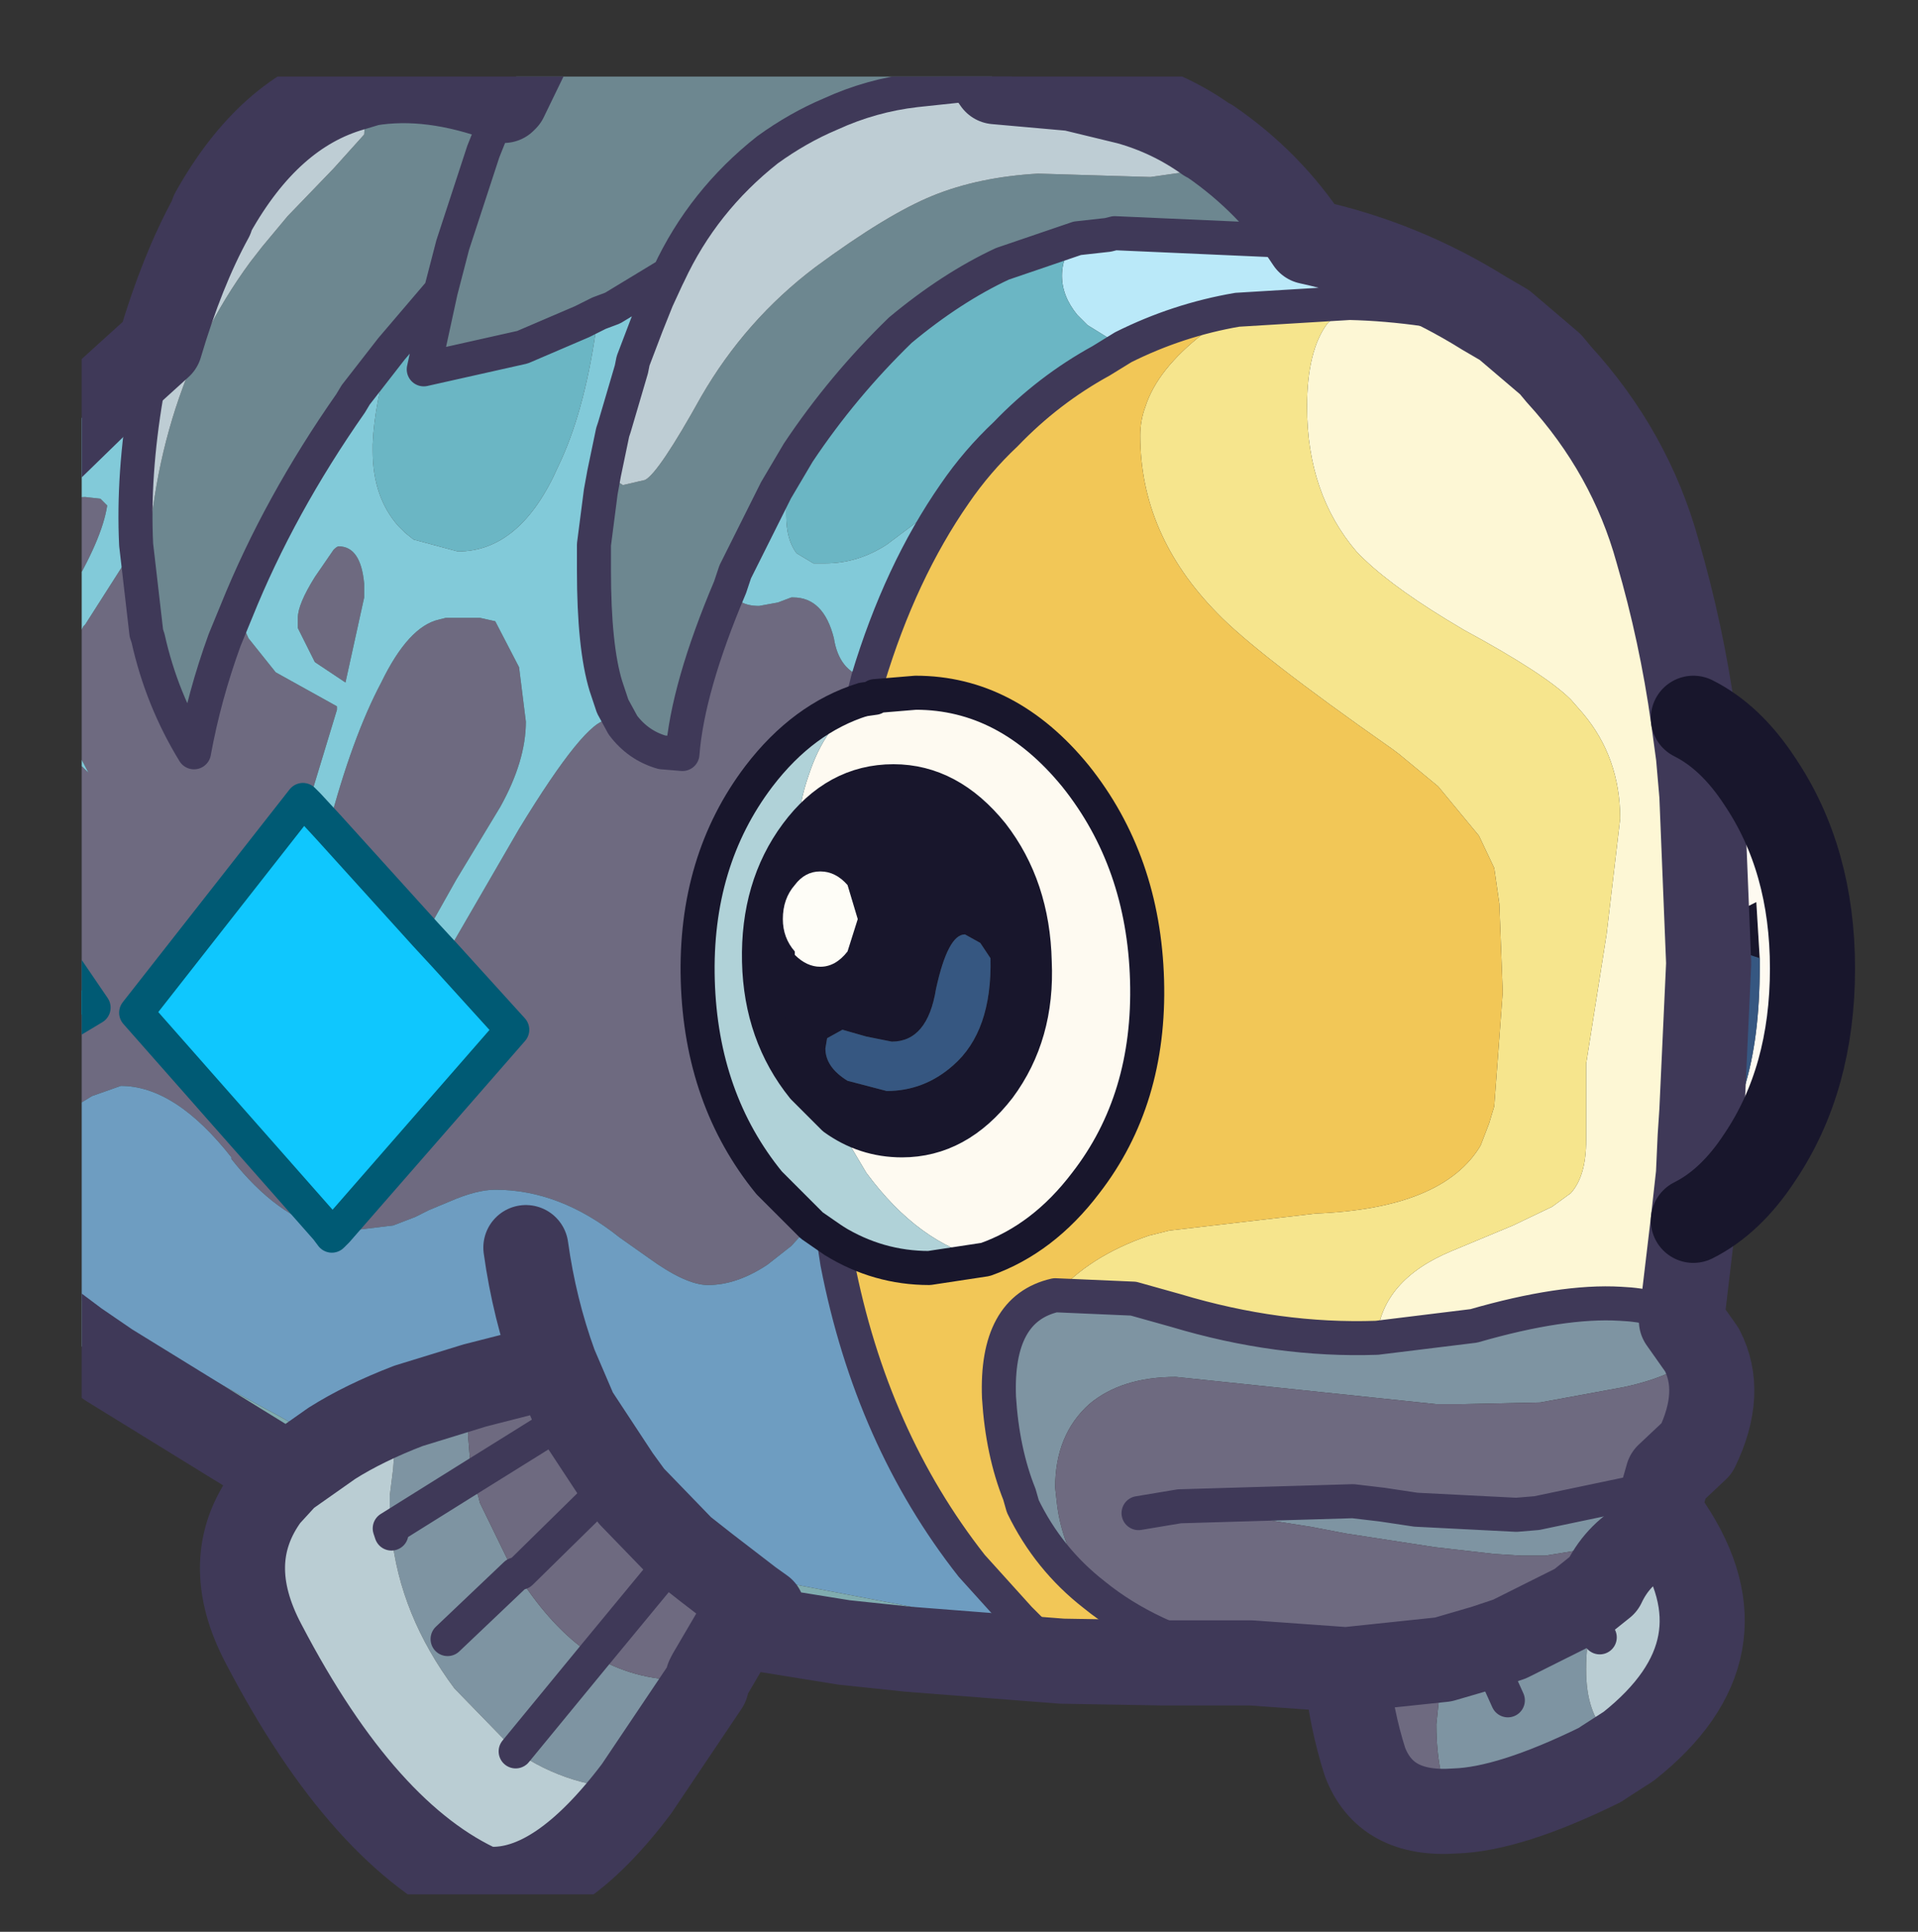 <?xml version="1.0" encoding="UTF-8" standalone="no"?>
<svg xmlns:ffdec="https://www.free-decompiler.com/flash" xmlns:xlink="http://www.w3.org/1999/xlink" ffdec:objectType="frame" height="56.75px" width="56.35px" xmlns="http://www.w3.org/2000/svg">
  <rect width="100%" height="100%" fill="#333333" stroke="none"/>
  <g transform="matrix(1.0, 0.0, 0.0, 1.0, 2.4, 2.25)">
    <clipPath id="clipPath0" transform="matrix(1.0, 0.0, 0.0, 1.0, 0.0, 0.0)">
      <path d="M50.5 0.0 Q53.95 0.0 53.95 3.3 L53.95 50.15 Q53.95 53.4 50.5 53.4 L3.3 53.4 Q0.0 53.4 0.0 50.15 L0.0 3.3 Q0.0 0.0 3.3 0.0 L50.5 0.0" fill="#000000" fill-rule="evenodd" stroke="none"/>
    </clipPath>
    <g clip-path="url(#clipPath0)">
      <use ffdec:characterId="2" height="56.75" transform="matrix(1.0, 0.0, 0.0, 1.0, -2.4, -2.25)" width="54.5" xlink:href="#shape1"/>
    </g>
    <use ffdec:characterId="3" height="53.4" transform="matrix(1.0, 0.0, 0.0, 1.0, 0.0, 0.0)" width="53.95" xlink:href="#shape2"/>
  </g>
  <defs>
    <g id="shape1" transform="matrix(1.0, 0.0, 0.0, 1.0, 2.4, 2.25)">
      <path d="M23.5 -1.0 Q24.3 -0.5 24.85 -0.5 25.35 -0.5 25.55 -1.0 L26.05 -1.0 26.85 0.15 24.5 0.4 Q23.2 0.55 22.0 1.1 21.05 1.5 20.15 2.15 18.25 3.65 17.25 5.8 L15.6 6.8 15.2 6.95 14.7 7.2 12.95 7.95 10.05 8.6 10.55 6.3 10.9 4.95 11.8 2.2 12.4 0.7 11.8 2.2 10.9 4.95 10.55 6.3 9.1 8.0 8.05 9.35 7.9 9.6 Q5.8 12.6 4.55 15.7 L4.2 16.55 Q3.6 18.2 3.3 19.85 2.35 18.3 1.95 16.5 L1.95 16.35 1.9 15.55 Q1.9 9.6 4.95 5.45 L5.3 5.0 6.05 4.1 7.4 2.7 8.3 1.7 8.35 0.9 7.95 0.35 8.45 0.2 Q10.25 -0.1 12.4 0.7 L12.45 0.65 13.25 -1.0 23.5 -1.0 M33.05 1.85 L33.15 1.9 Q34.9 3.1 36.05 4.85 L36.0 4.85 30.35 4.6 30.15 4.65 29.25 4.75 27.05 5.5 Q25.55 6.2 24.05 7.45 22.35 9.1 21.05 11.05 L20.4 12.15 19.2 14.55 19.05 15.0 Q17.8 17.95 17.65 19.9 L17.05 19.85 Q16.35 19.65 15.9 19.05 L15.6 18.5 15.4 17.9 Q15.05 16.75 15.05 14.5 L15.05 13.75 15.25 12.2 15.35 11.65 15.9 12.0 16.55 11.85 Q16.95 11.65 18.2 9.4 19.5 7.15 21.55 5.6 23.65 4.05 25.0 3.5 26.35 2.95 28.1 2.85 L31.4 2.95 32.8 2.75 33.05 2.2 33.05 1.85" fill="#6d8891" fill-rule="evenodd" stroke="none"/>
      <path d="M23.5 -1.0 L25.55 -1.0 Q25.35 -0.5 24.85 -0.5 24.3 -0.5 23.5 -1.0 M26.85 0.15 L29.1 0.35 30.75 0.75 Q32.0 1.1 33.05 1.85 L33.05 2.2 32.8 2.75 31.4 2.95 28.1 2.85 Q26.35 2.95 25.0 3.5 23.65 4.05 21.55 5.6 19.5 7.15 18.2 9.4 16.95 11.65 16.55 11.85 L15.9 12.0 15.35 11.65 15.6 10.45 15.65 10.3 16.15 8.6 16.2 8.35 16.6 7.3 16.9 6.55 17.2 5.9 17.25 5.8 Q18.25 3.65 20.15 2.15 21.05 1.5 22.0 1.1 23.2 0.55 24.5 0.4 L26.85 0.15 M2.3 7.9 Q2.95 5.7 3.8 4.15 L3.85 4.0 Q5.5 1.05 7.95 0.35 L8.35 0.9 8.3 1.7 7.4 2.7 6.05 4.1 5.3 5.0 4.95 5.45 Q1.9 9.6 1.9 15.55 L1.95 16.35 1.95 16.5 1.9 16.35 1.6 13.75 Q1.5 11.7 1.9 9.35 L2.0 8.85 2.3 7.9" fill="#bfced5" fill-rule="evenodd" stroke="none"/>
      <path d="M41.8 7.3 L43.15 8.45 43.4 8.75 Q45.5 11.05 46.3 13.95 47.0 16.35 47.35 18.85 L47.5 19.95 47.6 21.1 47.8 26.05 47.6 30.4 47.55 31.15 47.5 32.25 47.35 33.6 47.0 36.55 Q46.35 36.1 45.2 36.05 43.5 35.95 40.9 36.7 L38.05 37.05 Q38.2 35.35 40.25 34.5 L42.05 33.75 43.2 33.2 43.75 32.8 Q44.2 32.3 44.2 31.25 L44.2 29.0 44.8 25.2 45.2 21.8 Q45.2 20.0 44.1 18.7 L43.75 18.3 Q43.0 17.55 40.6 16.25 L40.1 15.95 Q38.3 14.85 37.45 13.95 36.0 12.25 36.0 9.7 36.0 8.05 36.6 7.25 L37.25 6.65 Q39.4 6.7 41.8 7.3" fill="#fef8d6" fill-rule="evenodd" stroke="none"/>
      <path d="M36.05 4.85 Q38.8 5.45 41.2 6.95 L41.8 7.3 Q39.4 6.7 37.25 6.65 L33.95 6.85 Q32.2 7.15 30.6 7.95 L29.55 7.3 29.25 7.0 Q28.8 6.45 28.8 5.85 28.8 5.25 29.25 4.75 L30.15 4.65 30.35 4.6 36.0 4.85 36.05 4.85" fill="#bbeafa" fill-rule="evenodd" stroke="none"/>
      <path d="M37.25 6.65 L36.6 7.25 Q36.0 8.05 36.0 9.7 36.0 12.25 37.45 13.95 38.3 14.85 40.1 15.95 L40.6 16.25 Q43.0 17.55 43.75 18.3 L44.1 18.7 Q45.2 20.0 45.2 21.8 L44.8 25.2 44.2 29.0 44.2 31.25 Q44.2 32.3 43.75 32.8 L43.2 33.2 42.05 33.75 40.25 34.5 Q38.2 35.35 38.05 37.05 35.15 37.15 32.15 36.25 L30.9 35.9 28.6 35.8 Q29.6 34.65 31.35 34.05 L31.95 33.9 36.25 33.4 Q40.0 33.25 41.1 31.4 L41.35 30.75 41.5 30.25 41.75 26.9 41.65 24.3 41.5 23.25 41.05 22.3 39.85 20.85 38.7 19.9 38.5 19.75 Q34.5 16.95 33.35 15.75 31.1 13.45 31.1 10.55 31.1 10.1 31.25 9.7 31.6 8.6 32.95 7.55 L33.95 6.85 37.25 6.65" fill="#f7e68e" fill-rule="evenodd" stroke="none"/>
      <path d="M34.35 46.6 L31.7 46.6 28.8 46.55 27.55 45.3 26.15 43.75 Q23.2 40.0 22.2 34.85 L22.1 34.2 Q23.4 35.0 24.9 35.0 L26.55 34.75 Q28.25 34.15 29.5 32.5 31.4 30.05 31.3 26.55 31.2 23.05 29.2 20.55 27.2 18.1 24.5 18.1 L23.3 18.2 23.3 18.25 22.95 18.3 23.05 17.9 23.1 17.7 Q24.05 14.55 25.65 12.25 26.3 11.3 27.15 10.5 28.4 9.2 29.95 8.35 L30.6 7.95 Q32.2 7.15 33.95 6.85 L32.95 7.55 Q31.6 8.6 31.25 9.7 31.1 10.1 31.1 10.55 31.1 13.45 33.35 15.75 34.5 16.95 38.5 19.75 L38.7 19.9 39.85 20.85 41.05 22.3 41.5 23.25 41.65 24.3 41.75 26.9 41.5 30.25 41.35 30.75 41.1 31.4 Q40.0 33.25 36.25 33.4 L31.95 33.9 31.35 34.05 Q29.6 34.65 28.6 35.8 26.85 36.2 26.95 38.8 27.05 40.4 27.55 41.65 L27.65 42.0 Q28.4 43.55 29.75 44.6 31.35 45.9 33.8 46.5 L34.35 46.6" fill="#f3c857" fill-rule="evenodd" stroke="none"/>
      <path d="M47.6 21.1 L47.75 21.05 Q48.4 21.05 48.85 22.55 L48.9 22.65 48.6 22.85 Q48.1 23.2 48.1 23.75 L48.2 24.15 Q48.45 24.5 48.7 24.5 L49.2 24.25 49.3 25.9 49.0 25.8 Q48.45 25.8 48.3 26.7 L48.15 28.6 Q48.1 29.85 47.6 30.4 L47.8 26.05 47.6 21.1 M21.0 22.25 Q22.15 20.7 23.85 20.7 25.5 20.7 26.75 22.25 27.95 23.8 28.0 26.0 28.1 28.15 26.95 29.7 25.75 31.25 24.1 31.25 23.0 31.25 22.1 30.6 L21.2 29.7 Q19.95 28.15 19.9 26.0 19.85 23.8 21.0 22.25 M20.95 23.75 Q20.6 24.15 20.6 24.75 20.6 25.3 20.95 25.7 L20.95 25.8 Q21.3 26.15 21.7 26.15 22.15 26.15 22.5 25.7 L22.8 24.75 22.5 23.75 Q22.15 23.35 21.7 23.35 21.25 23.35 20.95 23.75 M26.7 25.9 L26.4 25.45 25.95 25.2 Q25.45 25.2 25.1 26.8 24.85 28.35 23.8 28.35 L23.05 28.2 22.35 28.0 21.9 28.25 21.85 28.55 Q21.85 29.1 22.5 29.5 L23.65 29.8 Q24.75 29.8 25.6 29.05 26.75 28.05 26.7 25.9" fill="#18162c" fill-rule="evenodd" stroke="none"/>
      <path d="M47.35 18.85 Q48.45 19.4 49.3 20.7 50.85 23.0 50.85 26.2 50.85 29.45 49.3 31.75 48.45 33.05 47.35 33.6 L47.5 32.25 47.55 31.15 47.75 31.25 Q48.4 31.25 48.85 29.7 49.3 28.25 49.3 26.15 L49.3 25.9 49.2 24.25 48.7 24.5 Q48.45 24.5 48.2 24.15 L48.1 23.75 Q48.1 23.2 48.6 22.85 L48.9 22.65 48.85 22.55 Q48.4 21.05 47.75 21.05 L47.6 21.1 47.5 19.95 47.35 18.85 M23.3 18.25 L23.3 18.2 24.5 18.1 Q27.2 18.1 29.2 20.55 31.2 23.05 31.3 26.55 31.4 30.05 29.5 32.5 28.25 34.15 26.55 34.75 24.6 34.3 23.05 32.2 L22.1 30.6 Q23.0 31.25 24.1 31.25 25.75 31.25 26.95 29.7 28.1 28.15 28.0 26.0 27.95 23.8 26.75 22.25 25.5 20.7 23.85 20.7 22.15 20.7 21.0 22.25 21.1 21.25 21.35 20.55 21.85 19.0 22.9 18.4 L23.3 18.25" fill="#fffbf2" fill-rule="evenodd" stroke="none"/>
      <path d="M47.6 30.4 Q48.1 29.85 48.15 28.6 L48.3 26.7 Q48.45 25.8 49.0 25.8 L49.3 25.9 49.3 26.15 Q49.3 28.25 48.85 29.7 48.4 31.25 47.75 31.25 L47.55 31.15 47.6 30.4 M26.7 25.9 Q26.75 28.05 25.6 29.05 24.75 29.8 23.65 29.8 L22.5 29.5 Q21.85 29.1 21.85 28.55 L21.9 28.25 22.35 28.0 23.05 28.2 23.8 28.35 Q24.85 28.35 25.1 26.8 25.45 25.2 25.95 25.2 L26.4 25.45 26.7 25.9" fill="#365782" fill-rule="evenodd" stroke="none"/>
      <path d="M47.0 36.55 L47.6 37.4 Q46.95 38.15 45.3 38.5 L42.85 38.95 40.5 39.0 40.0 39.0 39.8 39.0 32.15 38.2 Q30.55 38.2 29.6 39.0 28.6 39.9 28.6 41.45 L28.65 41.9 Q28.8 43.25 29.75 44.6 28.4 43.55 27.65 42.0 L27.55 41.65 Q27.05 40.4 26.95 38.8 26.85 36.2 28.6 35.8 L30.9 35.9 32.15 36.25 Q35.15 37.15 38.05 37.05 L40.9 36.7 Q43.5 35.95 45.2 36.05 46.35 36.1 47.0 36.55 M46.6 41.1 L46.3 42.15 46.65 42.6 Q46.25 42.75 45.9 43.0 L46.05 42.65 45.45 43.05 43.0 43.45 42.3 43.45 41.5 43.4 39.75 43.2 37.15 42.8 36.1 42.6 32.25 42.0 37.35 41.85 38.2 41.95 39.2 42.1 42.15 42.25 42.75 42.2 45.85 41.55 46.6 41.1 M45.45 49.05 L44.75 49.5 44.6 49.6 Q41.95 50.9 40.35 50.95 39.8 50.0 39.8 48.4 L40.0 46.5 41.2 46.15 41.95 45.9 43.95 44.9 44.7 44.3 Q44.45 44.8 44.35 45.45 L43.95 44.9 44.35 45.45 Q44.2 46.05 44.2 46.8 44.2 48.1 44.85 48.7 L45.45 49.05 M18.4 47.05 L18.35 47.25 16.3 50.3 Q14.35 50.3 12.75 49.2 L10.95 47.35 Q9.35 45.2 9.1 42.8 L9.05 42.65 9.05 42.55 9.05 41.95 9.05 41.7 9.15 40.9 Q9.2 39.95 9.5 39.3 L9.6 39.05 11.55 38.45 11.35 39.9 11.45 41.15 9.05 42.65 11.45 41.15 11.65 41.7 11.7 41.9 12.65 43.85 12.75 44.0 13.0 44.3 Q13.95 45.7 15.05 46.4 L12.75 49.2 15.05 46.4 Q16.25 47.1 17.6 47.1 L18.4 47.05 M46.3 42.15 L46.05 42.65 46.3 42.15 M41.9 47.7 L41.2 46.15 41.9 47.7 M10.75 45.9 L12.75 44.0 10.75 45.9" fill="#7e95a3" fill-rule="evenodd" stroke="none"/>
      <path d="M46.65 42.6 Q49.05 46.2 45.45 49.05 L44.85 48.7 Q44.2 48.1 44.2 46.8 44.2 46.05 44.35 45.45 44.45 44.8 44.7 44.3 45.1 43.45 45.9 43.0 46.25 42.75 46.65 42.6 M16.3 50.3 Q14.0 53.35 11.95 53.25 L11.8 53.25 Q8.3 51.7 5.35 46.05 4.05 43.6 5.45 41.7 L6.0 41.1 7.35 40.15 Q8.3 39.55 9.6 39.05 L9.5 39.3 Q9.2 39.95 9.15 40.9 L9.05 41.7 9.05 41.95 9.05 42.55 9.05 42.65 9.1 42.8 Q9.35 45.2 10.95 47.35 L12.75 49.2 Q14.35 50.3 16.3 50.3 M44.6 45.85 L44.35 45.45 44.6 45.85" fill="#bbced4" fill-rule="evenodd" stroke="none"/>
      <path d="M47.6 37.4 Q48.25 38.65 47.45 40.3 L46.6 41.1 45.85 41.55 42.75 42.2 42.15 42.25 39.2 42.1 38.2 41.95 37.35 41.85 32.25 42.0 36.1 42.6 37.15 42.8 39.75 43.2 41.5 43.4 42.3 43.45 43.0 43.45 45.45 43.05 46.05 42.65 45.9 43.0 Q45.1 43.45 44.7 44.3 L43.95 44.9 41.95 45.9 41.2 46.15 40.0 46.5 39.8 48.4 Q39.8 50.0 40.35 50.95 38.3 51.1 37.7 49.5 37.3 48.25 37.15 46.8 L34.35 46.6 33.8 46.5 Q31.35 45.9 29.75 44.6 28.8 43.25 28.65 41.9 L28.6 41.45 Q28.6 39.9 29.6 39.0 30.55 38.2 32.15 38.2 L39.8 39.0 40.0 39.0 40.5 39.0 42.85 38.95 45.3 38.5 Q46.95 38.15 47.6 37.4 M19.3 45.5 L18.45 46.95 18.4 47.05 17.6 47.1 Q16.25 47.1 15.05 46.4 13.95 45.7 13.0 44.3 L12.75 44.0 12.9 43.95 15.75 41.15 12.9 43.95 12.75 44.0 12.65 43.85 11.7 41.9 11.65 41.7 11.45 41.15 11.35 39.9 11.55 38.45 13.9 37.85 14.5 39.25 11.45 41.15 14.5 39.25 15.75 41.15 16.15 41.7 17.65 43.25 15.05 46.4 17.65 43.25 18.35 43.8 19.65 44.8 19.3 45.5 M-1.15 30.8 L-1.15 28.25 0.35 27.35 -1.15 25.15 -1.15 19.15 0.2 20.45 -0.3 19.5 Q-0.7 18.65 -0.7 17.6 L0.05 16.15 0.1 16.1 1.6 13.75 1.9 16.35 1.95 16.5 Q2.35 18.3 3.3 19.85 3.6 18.2 4.2 16.55 L4.55 15.7 4.9 16.5 5.7 17.5 7.5 18.5 7.5 18.6 6.65 21.4 6.5 21.25 1.6 27.5 7.2 33.85 Q5.75 33.5 4.4 31.8 L4.4 31.75 Q2.75 29.65 1.15 29.65 L0.3 29.95 -0.35 30.35 -1.15 30.8 M-1.15 16.4 L-1.15 12.75 Q-0.5 12.35 0.1 12.35 L0.55 12.4 0.75 12.6 Q0.6 13.6 -0.4 15.25 L-0.8 15.9 -1.15 16.4 M23.1 17.7 L23.05 17.9 22.95 18.3 Q21.2 18.85 19.9 20.55 18.0 23.05 18.1 26.55 18.2 30.05 20.2 32.5 L21.45 33.75 21.35 33.8 20.85 34.35 20.15 34.9 Q19.25 35.5 18.4 35.5 17.75 35.5 16.65 34.7 L15.8 34.1 Q14.05 32.7 12.15 32.7 11.6 32.7 10.8 33.05 L10.2 33.3 9.8 33.5 9.15 33.75 7.9 33.9 7.5 33.9 12.65 28.0 10.7 25.85 10.85 25.55 12.85 22.1 Q14.8 18.9 15.45 18.9 L15.9 19.05 Q16.35 19.65 17.05 19.85 L17.65 19.9 Q17.8 17.95 19.05 15.0 19.2 15.55 19.9 15.55 L20.45 15.45 20.85 15.3 20.9 15.3 Q21.8 15.3 22.1 16.5 22.25 17.45 23.0 17.65 L23.1 17.7 M31.05 42.2 L32.25 42.0 31.05 42.2 M7.25 22.05 Q7.95 19.4 8.8 17.8 9.6 16.15 10.5 15.95 L10.7 15.9 11.7 15.9 12.15 16.0 12.85 17.35 13.05 18.95 Q13.05 20.1 12.3 21.45 L11.0 23.6 10.1 25.2 7.25 22.05 M8.3 14.9 L8.3 15.3 7.75 17.8 6.85 17.2 6.35 16.2 6.35 15.9 Q6.35 15.5 6.85 14.7 L7.4 13.9 Q7.5 13.8 7.55 13.8 8.2 13.8 8.3 14.9 M40.0 46.5 L37.15 46.8 40.0 46.5" fill="#6e6a81" fill-rule="evenodd" stroke="none"/>
      <path d="M30.6 7.95 L29.95 8.35 Q28.4 9.2 27.15 10.5 26.3 11.3 25.65 12.25 L23.65 13.75 Q22.8 14.3 21.85 14.3 L21.6 14.3 21.5 14.3 21.0 14.0 Q20.7 13.6 20.7 12.9 L20.7 12.5 20.95 11.35 21.05 11.05 Q22.35 9.1 24.05 7.45 25.55 6.2 27.05 5.5 L29.25 4.75 Q28.8 5.25 28.8 5.85 28.8 6.45 29.25 7.0 L29.55 7.3 30.6 7.95 M10.55 6.3 L10.05 8.6 12.95 7.95 14.7 7.2 15.2 6.95 15.1 7.5 Q14.75 9.9 14.0 11.45 12.9 13.95 11.05 13.95 L9.75 13.6 9.5 13.4 9.3 13.2 Q8.55 12.35 8.55 11.0 L8.55 10.8 Q8.6 9.55 9.1 8.0 L10.55 6.3" fill="#6bb7c5" fill-rule="evenodd" stroke="none"/>
      <path d="M-1.15 19.15 L-1.15 16.4 -0.8 15.9 -0.4 15.25 Q0.6 13.6 0.75 12.6 L0.55 12.4 0.1 12.35 Q-0.5 12.35 -1.15 12.75 L-1.15 11.15 0.7 9.35 2.3 7.9 2.0 8.85 1.9 9.35 Q1.5 11.7 1.6 13.75 L0.1 16.1 0.05 16.15 -0.7 17.6 Q-0.7 18.65 -0.3 19.5 L0.2 20.45 -1.15 19.15 M25.65 12.25 Q24.05 14.55 23.1 17.7 L23.0 17.65 Q22.25 17.45 22.1 16.5 21.8 15.3 20.9 15.3 L20.85 15.3 20.45 15.45 19.9 15.55 Q19.2 15.55 19.05 15.0 L19.2 14.55 20.4 12.15 21.05 11.05 20.95 11.35 20.7 12.5 20.7 12.9 Q20.7 13.6 21.0 14.0 L21.5 14.3 21.6 14.3 21.85 14.3 Q22.8 14.3 23.65 13.75 L25.65 12.25 M15.35 11.65 L15.25 12.2 15.05 13.75 15.05 14.5 Q15.05 16.75 15.4 17.9 L15.6 18.5 15.9 19.05 15.45 18.9 Q14.8 18.9 12.85 22.1 L10.85 25.55 10.7 25.85 10.1 25.2 11.0 23.6 12.3 21.45 Q13.05 20.1 13.05 18.95 L12.85 17.35 12.15 16.0 11.7 15.9 10.7 15.9 10.5 15.95 Q9.6 16.15 8.8 17.8 7.95 19.4 7.25 22.05 L6.65 21.4 7.5 18.6 7.5 18.5 5.7 17.5 4.9 16.5 4.55 15.7 Q5.8 12.6 7.9 9.6 L8.05 9.35 9.1 8.0 Q8.6 9.55 8.55 10.8 L8.55 11.0 Q8.55 12.35 9.3 13.2 L9.5 13.4 9.75 13.6 11.05 13.95 Q12.9 13.95 14.0 11.45 14.75 9.9 15.1 7.5 L15.2 6.95 15.6 6.8 17.25 5.8 17.2 5.9 16.9 6.55 16.6 7.3 16.2 8.35 16.15 8.6 15.65 10.3 15.6 10.45 15.35 11.65 M8.3 14.9 Q8.2 13.8 7.55 13.8 7.5 13.8 7.4 13.9 L6.85 14.7 Q6.35 15.5 6.35 15.9 L6.35 16.2 6.85 17.2 7.75 17.8 8.3 15.3 8.3 14.9" fill="#83cbda" fill-rule="evenodd" stroke="none"/>
      <path d="M22.95 18.3 L23.3 18.25 22.9 18.4 Q21.85 19.0 21.35 20.55 21.1 21.25 21.0 22.25 19.85 23.8 19.9 26.0 19.95 28.15 21.2 29.7 L22.1 30.6 23.05 32.2 Q24.6 34.3 26.55 34.75 L24.9 35.0 Q23.4 35.0 22.1 34.2 L21.45 33.75 20.2 32.5 Q18.2 30.05 18.1 26.55 18.0 23.05 19.9 20.55 21.2 18.85 22.95 18.3" fill="#b1d3d9" fill-rule="evenodd" stroke="none"/>
      <path d="M20.95 23.75 Q21.25 23.35 21.7 23.35 22.15 23.35 22.5 23.75 L22.8 24.75 22.5 25.7 Q22.15 26.15 21.7 26.15 21.3 26.15 20.95 25.8 L20.95 25.7 Q20.6 25.3 20.6 24.75 20.6 24.15 20.95 23.75" fill="#fffef8" fill-rule="evenodd" stroke="none"/>
      <path d="M-1.15 28.25 L-1.15 25.15 0.35 27.35 -1.15 28.25 M6.65 21.4 L7.25 22.05 10.1 25.2 10.7 25.85 12.65 28.0 7.5 33.9 7.35 34.05 7.2 33.85 1.6 27.5 6.5 21.25 6.65 21.4" fill="#0fc8ff" fill-rule="evenodd" stroke="none"/>
      <path d="M-1.15 35.15 L-1.15 30.8 -0.35 30.35 0.3 29.95 1.15 29.65 Q2.75 29.65 4.4 31.75 L4.4 31.8 Q5.75 33.5 7.2 33.85 L7.35 34.05 7.5 33.9 7.9 33.9 9.15 33.75 9.8 33.5 10.2 33.3 10.8 33.05 Q11.6 32.7 12.15 32.7 14.05 32.7 15.8 34.1 L16.65 34.7 Q17.75 35.5 18.4 35.5 19.25 35.5 20.15 34.9 L20.85 34.35 21.35 33.8 21.45 33.75 22.1 34.2 22.2 34.85 Q23.2 40.0 26.15 43.75 L27.55 45.3 25.15 45.1 18.35 43.8 17.65 43.25 16.15 41.7 15.75 41.15 14.5 39.25 13.9 37.85 11.55 38.45 9.6 39.05 Q8.3 39.55 7.35 40.15 L6.5 39.75 5.8 39.35 Q1.5 37.05 -1.15 35.15 M13.9 37.85 Q13.3 36.2 13.05 34.4 13.3 36.2 13.9 37.85" fill="#6e9ec2" fill-rule="evenodd" stroke="none"/>
      <path d="M28.8 46.55 L24.3 46.2 22.4 46.0 19.3 45.5 19.65 44.8 18.35 43.8 25.15 45.1 27.55 45.3 28.8 46.55 M6.0 41.1 L5.75 40.9 0.8 37.85 -0.15 37.2 -1.15 36.45 -1.15 35.15 Q1.5 37.05 5.8 39.35 L6.5 39.75 7.35 40.15 6.0 41.1 M20.0 45.05 L19.65 44.8 20.0 45.05" fill="#81adb0" fill-rule="evenodd" stroke="none"/>
      <path d="M26.05 -1.0 L26.85 0.15 29.1 0.35 30.75 0.75 Q32.0 1.1 33.05 1.85 L33.15 1.9 Q34.9 3.1 36.05 4.85 38.8 5.45 41.2 6.95 L41.8 7.3 43.15 8.45 43.4 8.75 Q45.5 11.05 46.3 13.95 47.0 16.35 47.35 18.85 L47.5 19.95 47.6 21.1 47.8 26.05 47.6 30.4 47.55 31.15 47.5 32.25 47.35 33.6 47.0 36.55 47.6 37.4 Q48.25 38.65 47.45 40.3 L46.6 41.1 46.3 42.15 46.65 42.6 Q49.05 46.2 45.45 49.05 L44.75 49.5 44.6 49.6 Q41.95 50.9 40.35 50.95 38.3 51.1 37.7 49.5 37.3 48.25 37.15 46.8 L34.35 46.6 31.7 46.6 28.8 46.55 24.3 46.2 22.4 46.0 19.3 45.5 18.45 46.95 18.4 47.05 18.35 47.25 16.3 50.3 Q14.0 53.35 11.95 53.25 L11.8 53.25 Q8.3 51.7 5.35 46.05 4.05 43.6 5.45 41.7 L6.0 41.1 5.75 40.9 0.8 37.85 -0.15 37.2 -1.15 36.45 M-1.15 11.15 L0.7 9.35 2.3 7.9 Q2.95 5.7 3.8 4.15 L3.85 4.0 Q5.5 1.05 7.95 0.35 L8.45 0.2 Q10.25 -0.1 12.4 0.7 L12.45 0.65 13.25 -1.0 M45.9 43.0 L46.05 42.65 46.3 42.15 M45.9 43.0 Q45.1 43.45 44.7 44.3 L43.95 44.9 41.95 45.9 41.2 46.15 40.0 46.5 37.15 46.8 M9.6 39.05 Q8.3 39.55 7.35 40.15 L6.0 41.1 M11.55 38.45 L9.6 39.05 M17.65 43.25 L16.15 41.7 15.75 41.15 14.5 39.25 13.9 37.85 11.55 38.45 M17.65 43.25 L18.35 43.8 19.65 44.8 20.0 45.05 M19.3 45.5 L19.65 44.8 M13.05 34.4 Q13.3 36.2 13.9 37.85" fill="none" stroke="#3f3958" stroke-linecap="round" stroke-linejoin="round" stroke-width="2.5"/>
      <path d="M47.35 18.85 Q48.45 19.4 49.3 20.7 50.85 23.0 50.85 26.2 50.85 29.45 49.3 31.75 48.45 33.05 47.35 33.6" fill="none" stroke="#18162c" stroke-linecap="round" stroke-linejoin="round" stroke-width="2.5"/>
      <path d="M38.05 37.05 L40.9 36.7 Q43.5 35.95 45.2 36.05 46.35 36.1 47.0 36.55 M33.95 6.85 Q32.2 7.15 30.6 7.95 L29.95 8.35 Q28.4 9.2 27.15 10.5 26.3 11.3 25.65 12.25 24.05 14.55 23.1 17.7 L23.05 17.9 22.95 18.3 M22.1 34.2 L22.2 34.85 Q23.2 40.0 26.15 43.75 L27.55 45.3 28.8 46.55 M32.25 42.0 L31.05 42.2 M44.35 45.45 L44.6 45.85 M46.6 41.1 L45.85 41.55 42.75 42.2 42.15 42.25 39.2 42.1 38.2 41.95 37.35 41.85 32.25 42.0 M29.75 44.6 Q31.35 45.9 33.8 46.5 L34.35 46.6 M43.95 44.9 L44.35 45.45 M41.2 46.15 L41.9 47.7 M36.05 4.85 L36.0 4.85 30.35 4.6 30.15 4.65 29.25 4.75 27.05 5.5 Q25.55 6.2 24.05 7.45 22.35 9.1 21.05 11.05 L20.4 12.15 19.2 14.55 19.05 15.0 Q17.8 17.95 17.65 19.9 L17.05 19.85 Q16.35 19.65 15.9 19.05 L15.6 18.5 15.4 17.9 Q15.05 16.75 15.05 14.5 L15.05 13.75 15.25 12.2 15.35 11.65 15.6 10.45 15.65 10.3 16.15 8.6 16.2 8.35 16.6 7.3 16.9 6.55 17.2 5.9 17.25 5.8 Q18.25 3.65 20.15 2.15 21.05 1.5 22.0 1.1 23.2 0.55 24.5 0.4 L26.85 0.15 M33.95 6.85 L37.25 6.65 Q39.4 6.7 41.8 7.3 M12.4 0.7 L11.8 2.2 10.9 4.95 10.55 6.3 10.05 8.6 12.95 7.95 14.7 7.2 15.2 6.95 15.6 6.8 17.25 5.8 M9.1 8.0 L8.05 9.35 7.9 9.6 Q5.8 12.6 4.55 15.7 L4.2 16.55 Q3.6 18.2 3.3 19.85 2.35 18.3 1.95 16.5 L1.9 16.35 1.6 13.75 Q1.5 11.7 1.9 9.35 L2.0 8.85 2.3 7.9 M9.1 8.0 L10.55 6.3 M9.1 42.8 L9.05 42.65 11.45 41.15 14.5 39.25 M15.75 41.15 L12.9 43.95 12.75 44.0 10.75 45.9 M15.05 46.4 L17.65 43.25 M15.05 46.4 L12.75 49.2 M38.05 37.05 Q35.15 37.15 32.15 36.25 L30.9 35.9 28.6 35.8 Q26.85 36.2 26.95 38.8 27.05 40.4 27.55 41.65 L27.65 42.0 Q28.4 43.55 29.75 44.6" fill="none" stroke="#3f3958" stroke-linecap="round" stroke-linejoin="round" stroke-width="1.0"/>
      <path d="M22.95 18.3 L23.3 18.25 23.3 18.2 24.5 18.1 Q27.2 18.1 29.2 20.55 31.2 23.05 31.3 26.55 31.4 30.05 29.5 32.5 28.25 34.15 26.55 34.75 L24.9 35.0 Q23.4 35.0 22.1 34.2 L21.45 33.75 20.2 32.5 Q18.2 30.05 18.1 26.55 18.0 23.05 19.9 20.55 21.2 18.85 22.95 18.3 M21.0 22.25 Q22.15 20.7 23.85 20.7 25.5 20.7 26.75 22.25 27.95 23.8 28.0 26.0 28.1 28.15 26.95 29.7 25.75 31.25 24.1 31.25 23.0 31.25 22.1 30.6 L21.2 29.7 Q19.95 28.15 19.9 26.0 19.85 23.8 21.0 22.25" fill="none" stroke="#18162c" stroke-linecap="round" stroke-linejoin="round" stroke-width="1.0"/>
      <path d="M6.65 21.4 L7.25 22.05 10.1 25.2 10.7 25.85 12.65 28.0 7.5 33.9 7.35 34.05 7.2 33.85 1.6 27.5 6.5 21.25 6.65 21.4 M-1.15 25.15 L0.35 27.35 -1.15 28.25" fill="none" stroke="#005a74" stroke-linecap="round" stroke-linejoin="round" stroke-width="1.0"/>
    </g>
    <g id="shape2" transform="matrix(1.0, 0.0, 0.0, 1.0, 0.0, 0.0)">
      <path d="M50.5 0.0 Q53.95 0.0 53.95 3.3 L53.95 50.15 Q53.95 53.4 50.5 53.4 L3.3 53.4 Q0.0 53.4 0.0 50.15 L0.0 3.3 Q0.0 0.0 3.3 0.0 L50.5 0.0" fill="#000000" fill-opacity="0.004" fill-rule="evenodd" stroke="none"/>
    </g>
  </defs>
</svg>
